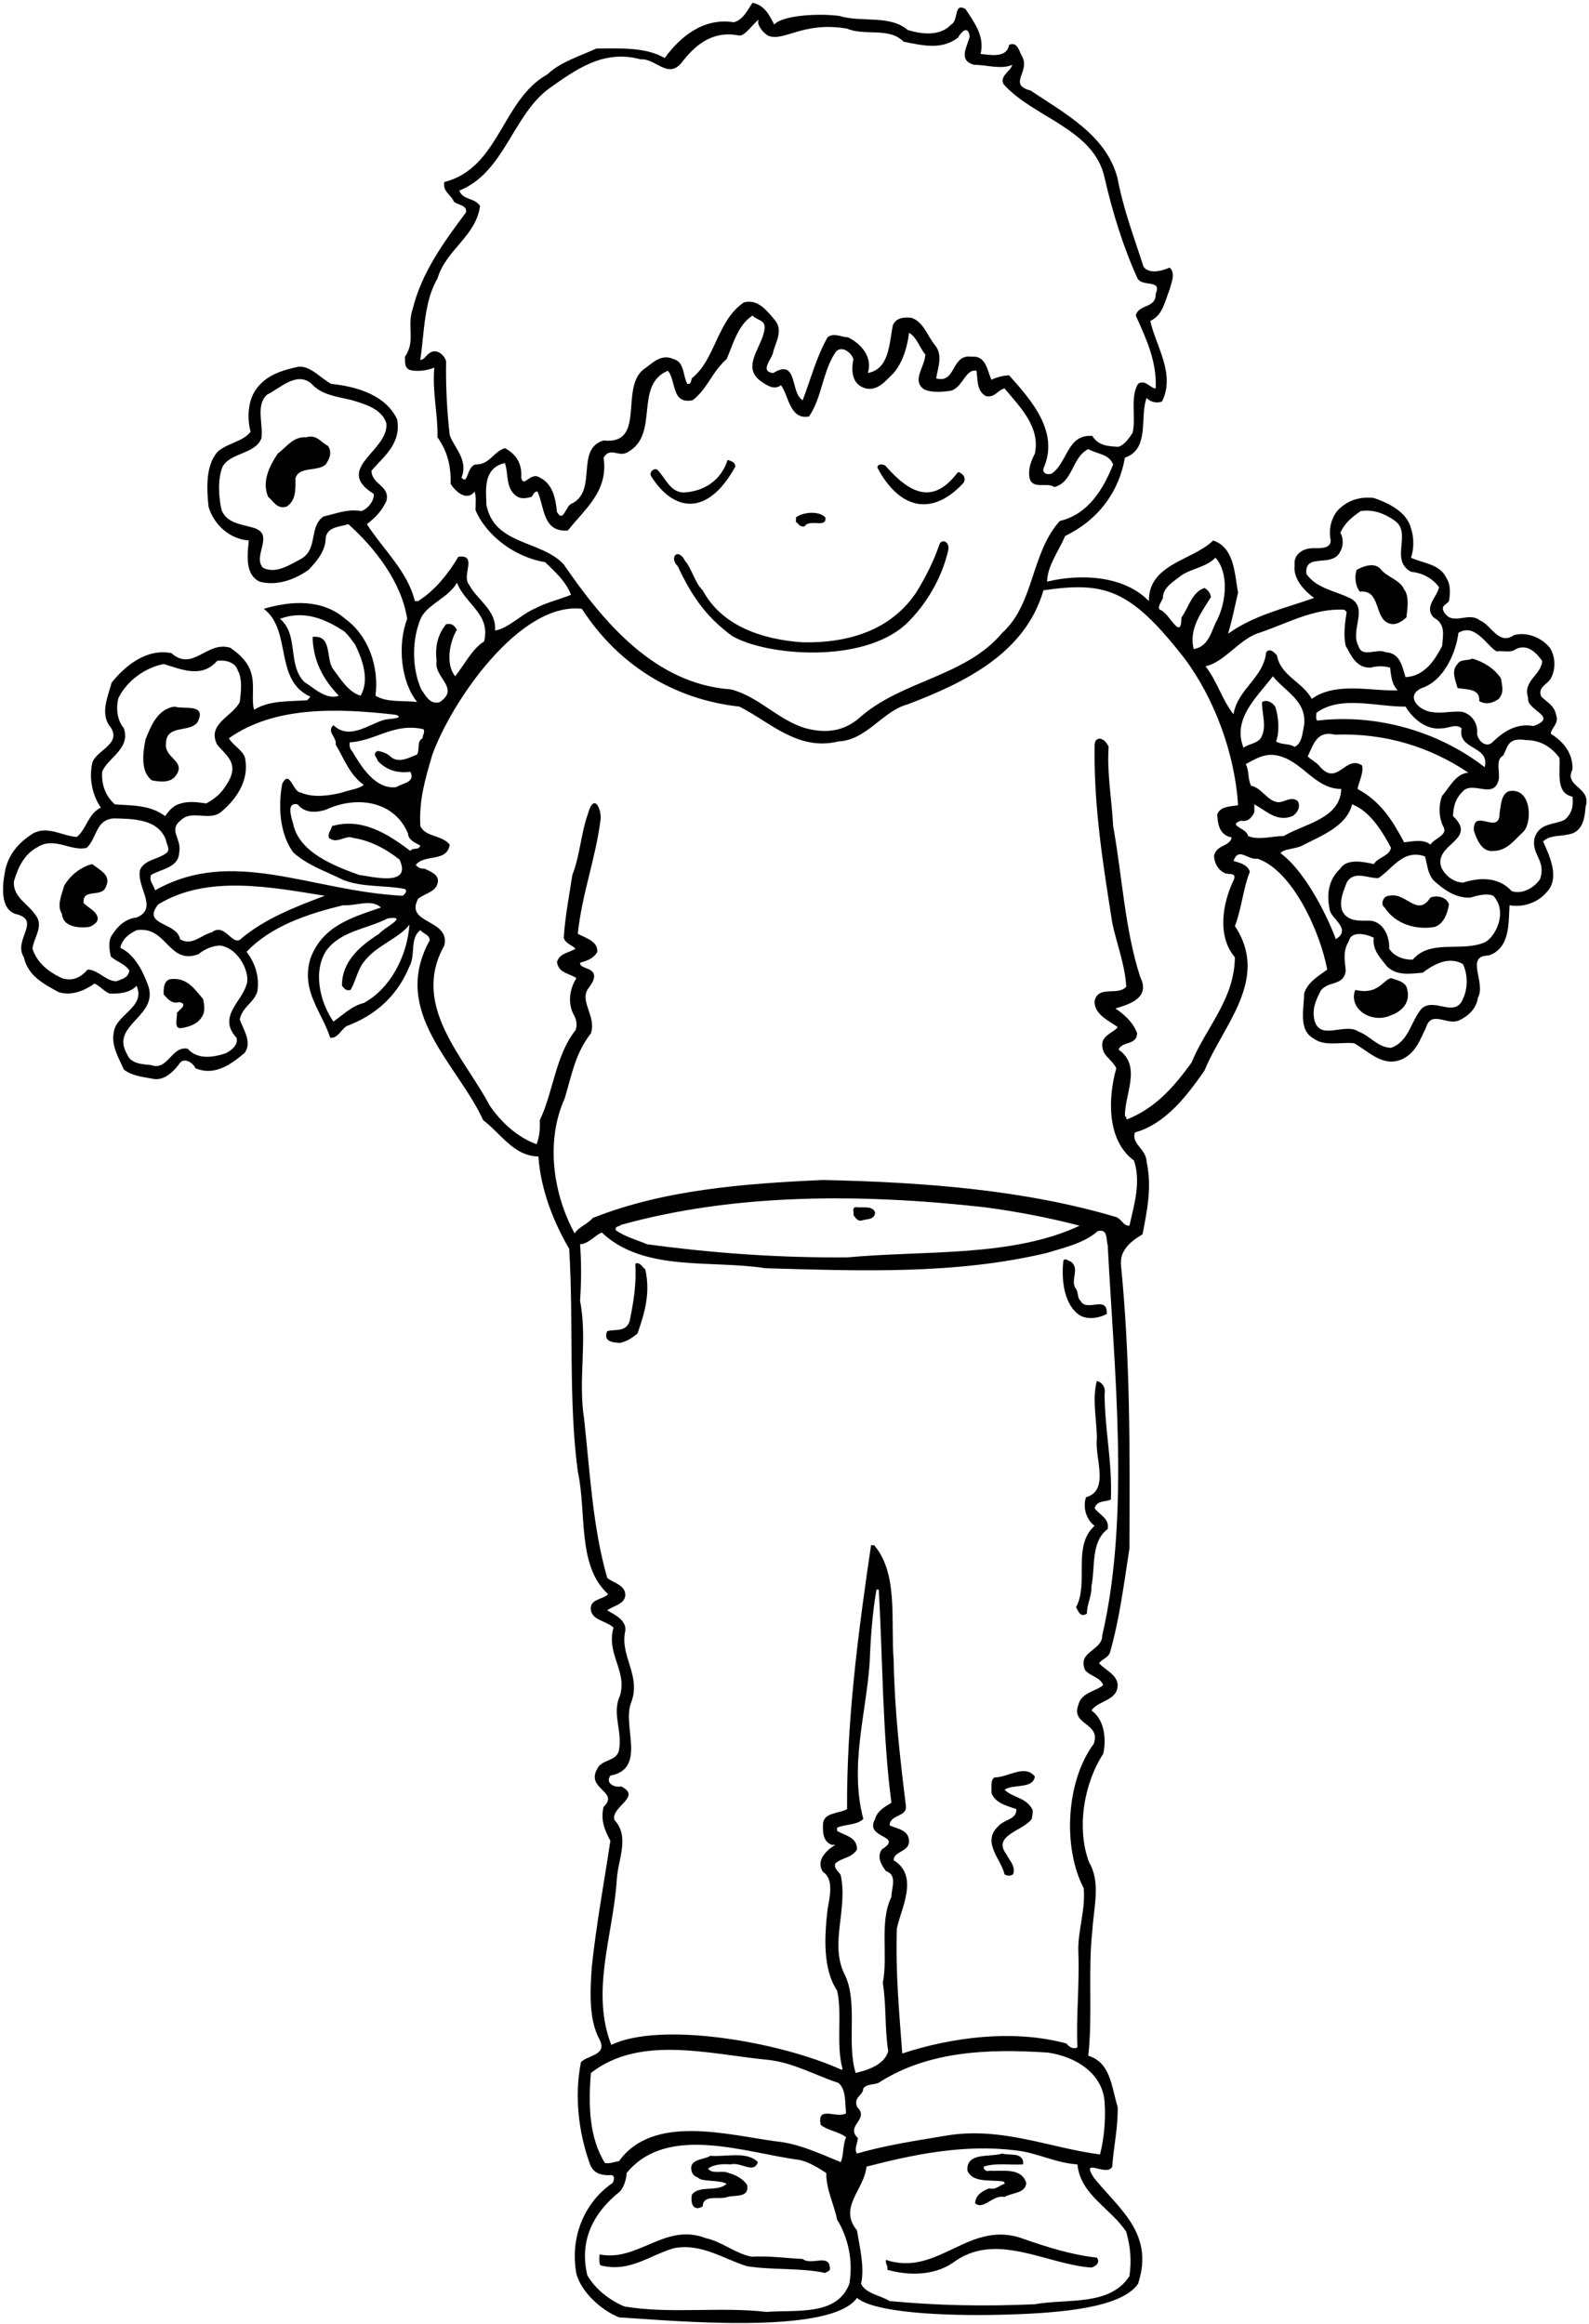 <?xml version="1.0" encoding="UTF-8"?>
<svg xmlns="http://www.w3.org/2000/svg" xmlns:xlink="http://www.w3.org/1999/xlink" width="467pt" height="683pt" viewBox="0 0 467 683" version="1.1">
<g id="surface1">
<path style=" stroke:none;fill-rule:nonzero;fill:rgb(0%,0%,0%);fill-opacity:1;" d="M 462.145 226.129 C 462.277 221.473 459.754 218.148 455.762 215.621 C 455.895 213.891 458.289 212.562 457.359 210.168 C 456.824 207.375 454.965 206.574 452.969 204.715 C 451.773 201.922 454.832 201.121 455.762 199.395 C 457.359 196.469 457.094 192.879 455.496 190.352 C 453.234 187.559 448.98 185.562 444.988 186.625 C 440.469 189.816 438.207 183.566 435.016 182.371 C 431.422 179.445 426.77 184.363 424.242 179.578 C 423.441 177.848 425.305 177.582 425.836 176.652 C 426.234 174.523 426.367 171.863 425.172 170 C 423.176 165.613 418.258 165.613 414.664 163.883 C 415.598 161.488 415.598 157.766 414.664 155.238 C 413.469 150.449 408.281 147.922 403.758 146.328 C 399.902 145.93 396.578 146.859 393.918 149.254 C 391.523 151.246 390.461 154.973 390.992 158.164 C 391.656 161.355 388.066 161.09 385.938 161.09 C 383.012 161.09 380.086 162.82 380.484 166.145 C 379.953 170.266 383.676 173.859 386.203 175.719 C 377.559 178.777 368.516 180.773 360.934 186.227 C 361.996 182.637 362.93 178.246 363.859 174.125 C 362.797 168.406 362.797 160.957 356.543 158.828 C 350.691 164.68 337.523 165.613 337.656 176.652 C 330.344 169.07 317.441 168.539 307.73 170.934 C 307.867 166.145 311.059 162.152 313.051 157.5 C 322.895 152.711 328.879 144.465 330.609 134.488 C 338.059 131.965 334.863 122.387 336.992 116.934 C 338.188 118.266 340.051 118.531 341.516 117.996 C 345.504 109.887 339.785 101.906 338.059 94.324 C 341.781 92.594 342.312 88.605 343.777 85.016 C 344.176 83.152 345.637 80.492 343.777 78.629 C 342.578 79.16 338 81 336.062 78.363 C 333.27 69.586 330.211 61.738 328.48 52.562 C 325.289 39.66 312.52 33.145 302.945 26.629 C 295.895 24.766 303.078 21.039 300.285 16.387 C 299.488 14.922 298.953 12.129 296.562 13.195 C 295.895 17.184 290.977 16.121 288.184 15.855 C 289.512 10.668 286.188 6.41 283.793 2.688 C 280.203 0.559 281.797 6.145 279.535 7.211 C 276.344 10.668 271.023 10.137 266.77 8.805 C 261.449 4.281 253.203 6.676 246.688 4.684 C 240.836 3.883 230.062 4.414 227.531 7.211 C 226.07 4.281 224.605 1.488 221.148 0.824 C 219.688 2.953 218.488 5.746 215.695 6.543 C 206.52 5.082 199.734 11.066 195.348 17.051 C 189.629 13.727 181.914 14.258 175.266 14.258 C 170.344 16.52 164.625 18.246 160.898 21.84 C 147.469 29.285 146.801 49.371 130.578 53.492 C 130.047 56.285 132.438 57.086 133.367 59.211 C 134.301 60.277 137.359 60.145 136.961 62.402 C 130.312 71.316 123.926 80.094 121.266 90.867 C 119.535 95.922 122.195 100.441 119.004 104.832 C 119.137 106.293 118.738 107.891 120.336 108.688 C 122.73 109.352 125.789 108.82 127.648 108.023 C 126.984 115.203 128.715 121.457 128.582 128.504 C 131.375 132.496 132.57 136.617 132.438 142.203 C 133.504 143.934 136.961 147.656 139.488 144.465 C 140.02 146.062 139.754 148.055 139.754 149.918 C 143.078 157.633 151.457 163.75 160.234 165.215 C 163.027 168.008 166.219 170.664 167.816 174.789 C 164.227 176.254 160.504 177.051 157.043 178.91 C 153.055 180.641 149.461 184.633 145.473 185.297 C 146.004 179.312 140.152 176.254 137.891 171.863 C 135.496 169.203 140.551 162.82 134.699 163.617 C 131.906 168.406 127.781 173.594 122.863 176.652 C 122.598 176.652 122.195 176.652 121.93 176.652 C 119.805 167.871 112.621 161.488 107.832 154.039 C 110.359 152.047 112.09 150.316 113.551 147.258 C 114.75 142.734 109.297 142.469 109.164 138.348 C 112.754 134.09 117.941 130.5 116.742 123.316 C 113.551 116.27 105.172 113.609 97.328 112.812 C 94 110.949 91.25 107.5 87.75 107.758 C 82.961 108.82 78.043 110.152 74.98 114.805 C 72.855 118.133 72.59 122.918 73.652 126.91 C 71.258 129.836 67.137 130.102 64.078 132.629 C 60.352 136.617 60.75 143.668 61.281 148.855 C 62.746 154.039 67.402 158.43 73.121 158.828 C 72.723 163.086 71.922 168.805 76.312 170.934 C 81.234 172.262 86.555 170.398 90.676 167.473 C 93.336 164.68 95.73 161.754 95.73 157.898 C 96.395 154.707 99.984 154.84 102.379 154.039 C 109.961 160.824 117.941 170.801 119.672 181.84 C 116.742 189.551 117.809 200.324 122.598 206.309 C 118.871 205.777 113.816 206.574 110.359 204.449 C 111.426 195.938 108.363 186.891 101.449 181.84 C 94.668 175.984 85.621 176.52 77.508 178.91 C 85.887 185.164 80.434 199.926 91.207 204.715 C 90.941 205.113 90.676 205.379 90.277 205.777 C 84.824 206.176 79.105 205.777 74.715 208.57 C 74.051 206.977 74.449 203.516 74.316 200.988 C 74.184 195.938 71.523 193.012 67.668 190.352 C 60.75 188.223 56.762 197.531 50.379 191.945 C 43.328 190.484 36.945 195.402 32.82 200.59 C 31.758 204.582 29.23 209.902 32.555 213.758 C 35.746 218.812 28.168 220.406 27.102 224.266 C 26.039 229.055 27.367 234.105 29.629 237.301 C 25.773 239.297 25.508 243.551 22.582 245.945 C 18.191 245.68 13.934 242.484 9.547 245.012 C 5.422 247.672 2.629 250.996 1.566 255.52 C 0.637 260.309 0 267 4.492 268.555 C 12.473 270.414 3.695 276.137 7.02 281.32 C 8.215 286.773 12.871 289.172 17.262 291.562 C 21.117 292.762 24.973 291.031 27.766 289.035 C 29.363 289.703 30.559 291.297 32.156 291.961 C 34.816 292.094 38.141 291.828 40.137 289.703 C 42.93 295.82 34.152 298.215 33.484 303.133 C 32.555 307.258 34.949 310.98 36.41 314.305 C 38.941 316.301 42.133 316.434 45.324 317.102 C 48.648 317.496 51.441 314.438 52.906 312.312 C 54.25 310.75 56.762 312.312 57.426 313.906 C 63.012 316.301 67.801 312.844 71.789 309.52 C 74.316 306.461 71.391 302.336 70.461 299.543 C 71.258 295.82 74.715 294.621 75.648 291.297 C 76.312 286.773 74.848 282.785 72.457 279.727 C 79.77 272.012 90.543 268.555 100.785 266.027 C 104.641 266.293 109.164 264.031 111.957 266.691 C 103.445 269.617 94.801 272.012 91.207 281.723 C 88.414 291.297 94.531 297.148 97.059 304.996 C 99.453 304.996 99.984 302.867 101.848 301.539 C 110.758 298.215 116.879 292.359 120.336 283.98 C 122.195 280.789 120.336 275.734 123.527 273.344 C 124.59 274.539 126.055 274.539 126.32 276.27 C 114.617 297.414 134.434 312.578 142.016 329.203 C 147.336 333.191 150.926 339.711 158.238 339.844 C 158.906 349.816 162.895 359.527 167.285 366.977 C 168.613 388.922 167.02 411.395 169.812 432.41 C 172.473 444.516 169.547 460.207 178.723 468.453 C 177.129 470.184 173.137 469.785 173.668 473.242 C 174.199 476.168 178.191 476.301 180.316 478.297 C 178.059 486.012 184.441 491.062 182.18 498.379 C 179.785 503.566 182.98 508.621 181.914 514.34 C 181.25 517.664 176.727 517 175.531 519.793 C 172.07 525.777 182.18 526.441 177.391 530.965 C 176.461 534.82 177.656 537.746 179.387 540.938 C 177.523 553.309 175.266 565.41 173.934 577.914 C 173.402 585.227 173.004 593.473 176.195 599.324 C 178.59 603.98 172.871 603.848 170.742 605.977 C 168.746 615.949 170.078 626.723 173.27 635.637 C 174.199 638.426 176.195 639.227 178.988 639.227 C 180.852 638.828 180.586 640.555 180.051 641.488 C 171.672 647.207 167.418 657.582 169.41 668.219 C 170.875 673.539 176.461 678.727 181.914 680.988 C 196.609 681.852 244.027 686.441 251.871 675.27 C 256.773 679.469 276.227 680.719 295.363 680.191 C 312.586 679.715 329.613 678.074 334.465 671.145 C 339.387 656.25 328.746 649.066 321.434 639.891 C 317.441 633.641 325.289 639.891 326.887 636.699 C 327.285 630.715 328.613 625.262 328.48 619.145 C 326.617 613.289 326.484 606.109 319.836 604.113 C 321.164 592.676 319.703 579.242 321.031 567.406 C 321.434 560.488 323.559 553.176 320.102 547.324 C 316.246 537.215 318.641 523.914 324.227 515.402 C 325.156 511.414 324.758 505.43 320.766 502.637 C 322.895 499.574 328.613 499.844 328.48 494.922 C 328.082 491.996 324.891 490.797 323.027 488.805 C 323.691 487.605 325.688 487.207 326.219 485.609 C 329.012 475.902 330.344 465.262 331.938 455.02 C 332.07 426.426 332.203 399.293 329.41 371.363 C 329.676 371.098 328.25 367 335.797 362.719 C 337.125 355.672 338.59 348.887 336.992 341.438 C 336.859 337.582 332.473 336.254 333.535 332.793 C 342.711 330.266 349.098 321.621 354.016 314.57 C 359.336 301.406 373.301 287.707 362.93 272.145 C 364.922 266.961 365.32 261.238 367.316 256.188 C 366.785 254.191 364.391 253.523 362.527 252.992 C 363.992 248.738 366.785 252.859 369.578 252.328 C 379.941 255.855 388.051 274.047 390.059 284.914 C 387.664 286.773 384.34 288.504 383.277 291.961 C 383.277 296.352 381.414 302.734 386.203 305.262 C 389.395 307.656 394.848 306.062 398.039 306.594 C 402.43 309.121 406.684 313.906 412.402 311.113 C 416.262 309.121 417.457 305.262 419.055 302.07 C 420.648 296.75 425.039 301.273 428.629 299.941 C 431.555 298.613 433.949 296.352 434.348 293.16 C 436.875 288.902 430.359 280.789 437.539 280.789 C 444.059 278.527 443.262 270.816 443.66 266.027 C 447.25 266.691 451.773 265.496 454.566 262.172 C 458.555 258.047 455.363 251.398 453.5 247.273 C 455.496 245.41 458.156 245.812 460.551 245.277 C 465.25 244.75 465.738 240.359 466.004 237.031 C 467.863 231.312 459.484 231.18 462.145 226.129 Z M 95.066 151.781 C 90.676 154.84 93.602 161.355 88.414 164.281 C 85.09 166.012 80.969 168.805 77.242 166.809 C 74.051 163.219 81.234 156.699 74.051 154.973 C 70.727 154.039 66.602 153.641 65.141 149.918 C 64.211 146.062 63.945 140.742 65.406 137.148 C 67.801 132.895 74.98 133.559 76.844 128.77 C 77.375 124.383 75.113 119.195 78.441 116.004 C 82.297 114.141 87.219 108.953 91.605 112.812 C 94.531 116.137 99.188 116.535 103.445 117.598 C 107.301 118.797 112.223 120.125 113.551 124.383 C 114.352 132.496 97.859 137.684 109.828 145.129 C 110.094 146.859 108.363 149.387 106.238 150.184 C 101.98 149.52 99.188 150.848 95.066 151.781 Z M 428.629 185.961 C 433.551 183.035 436.742 189.551 439.801 191.414 C 441.797 191.148 444.059 191.945 445.52 190.75 C 449.113 189.02 451.641 192.078 453.234 194.207 C 453.102 198.328 447.383 200.059 449.113 205.113 C 448.578 208.836 458.289 210.566 450.707 213.359 C 445.785 212.43 441.93 214.953 438.871 217.883 C 437 220 434.5 218 434.082 215.621 C 434.48 212.695 432.621 210.035 429.961 209.234 C 427.633 208.789 423.863 209.727 421.199 209.297 C 417 209 412.75 204.5 417.855 202.188 C 424.109 200.191 427.832 192.211 428.629 185.961 Z M 424.242 243.02 C 425.57 245.41 421.582 246.344 420.383 248.203 C 418.391 246.477 415.062 247.273 412.672 247.539 C 409.344 241.289 405.887 235.57 398.973 231.848 C 399.371 229.586 400.832 227.191 400.301 224.93 C 395.512 221.738 393.117 231.047 388.066 225.461 C 387 224 385.273 223.336 384.34 222.27 C 385.938 219.078 386.867 214.555 392.32 215.887 C 407.086 215.355 420.25 219.477 431.555 227.059 C 427.832 227.324 425.969 231.445 423.844 233.84 C 422.777 236.5 422.777 240.227 424.242 243.02 Z M 387.133 211.762 C 386.602 211.23 386.867 210.301 386.867 209.504 C 393.918 204.184 404.824 207.773 413.07 207.641 C 415.062 210.965 419.055 214.688 423.844 214.023 C 425.836 214.023 427.832 212.562 429.562 214.023 C 428.23 220.539 437.941 218.945 436.344 225.461 C 423.176 215.223 405.09 209.637 387.133 211.762 Z M 383.941 168.672 C 383.277 162.152 391.656 167.074 393.918 162.02 C 394.848 160.559 394.848 158.031 393.918 156.566 C 395.246 153.641 397.242 152.047 399.902 150.184 C 403.625 149.652 406.684 150.848 409.477 152.711 C 415.465 156.301 408.148 164.414 414.664 168.008 C 418.121 168.406 420.914 169.867 422.91 172.527 C 422.512 175.32 418.391 178.246 421.316 181.438 C 424.906 183.434 424.109 186.359 423.844 189.816 C 421.715 193.941 418.656 198.73 413.07 198.996 C 412.137 195.938 411.473 191.812 407.219 191.68 C 404.691 190.352 400.301 193.543 399.238 189.816 C 396.578 185.031 402.828 178.113 396.047 175.453 C 392.055 173.594 386.867 172.793 383.941 168.672 Z M 369.312 186.227 C 377.957 183.434 385.938 178.645 395.113 179.18 C 395.379 179.445 395.512 179.578 395.777 179.844 C 395.379 182.371 394.715 186.492 395.512 189.816 C 397.109 192.609 398.57 196.336 402.828 196.203 C 404.559 195.672 406.816 195.672 408.547 196.203 C 408.812 198.598 409.078 201.258 410.809 202.852 C 403.492 203.25 392.586 200.191 385.539 205.379 C 382.746 200.324 376.359 198.598 375.297 192.609 C 374.5 191.68 373.168 190.352 372.105 191.68 C 371.438 199.129 363.727 202.453 362.527 209.902 C 359.203 205.777 357.609 199.926 354.281 195.805 C 359.734 194.605 363.859 188.355 369.312 186.227 Z M 374.766 207.641 C 373.836 206.309 372.238 205.512 370.906 206.309 C 370.773 209.504 372.504 213.758 370.508 216.949 C 369.312 218.547 367.051 218.547 365.453 219.742 C 362.129 211.23 369.312 204.98 374.102 198.73 C 377.691 203.25 384.074 205.91 383.277 213.094 C 382.746 215.355 382.746 218.414 380.484 219.477 C 378.887 218.414 376.629 218.945 375.031 217.883 C 376.094 215.09 375.828 210.566 374.766 207.641 Z M 341.781 175.719 C 341.648 172.66 345.238 170.664 347.234 169.07 C 350.16 167.074 354.547 166.676 357.211 163.883 C 361.199 168.273 360.402 176.785 357.742 182.105 C 356.012 185.164 355.48 189.949 350.824 190.75 C 349.363 184.766 352.953 180.242 355.879 175.453 C 355.746 174.258 354.949 173.324 354.016 172.793 C 350.293 173.992 349.496 178.246 347.234 181.438 C 347.102 188.887 343.645 179.844 340.852 179.18 C 340.051 178.379 341.383 176.785 341.781 175.719 Z M 139.754 136.484 C 137.094 137.148 137.625 142.734 135.629 140.344 C 137.758 135.156 133.367 131.43 132.172 127.84 C 131.375 121.191 130.977 113.211 131.109 106.16 C 130.578 104.164 128.051 102.172 126.055 103.898 C 125.121 104.566 124.59 105.762 123.527 105.762 C 124.723 97.648 124.59 88.605 128.582 81.82 C 131.109 73.309 139.887 69.453 141.082 60.543 C 139.488 58.016 136.16 58.945 134.965 56.02 C 148.266 50.699 150.66 33.809 161.434 25.961 C 169.012 20.641 177.258 14.391 188.297 17.449 C 192.555 17.051 196.145 23.168 200.137 18.648 C 204.125 13.461 209.047 8.938 217.027 10.402 C 218.75 11 221.402 6.812 223 5.75 C 222.203 7.078 224.152 9.57 225.75 10.5 C 230.539 12.363 235.848 6.211 248.945 8.406 C 254.133 10.668 261.316 7.875 265.57 12.262 C 271.023 13.328 276.742 14.789 281.531 11.066 C 282.465 9.469 284.457 7.211 284.988 10.668 C 284.324 13.727 281.398 17.715 286.32 19.047 C 290.043 19.047 294.301 20.508 297.492 19.047 C 297.094 20.906 293.633 22.371 294.965 24.766 C 303.742 34.605 321.434 37.801 324.625 52.164 C 326.887 62.137 330.078 72.512 334.199 81.555 C 335.398 84.613 341.648 81.82 339.652 86.344 C 339.785 90.734 334.598 89.27 333.801 92.727 C 336.727 99.246 340.051 106.16 339.652 114.141 C 338.059 114.141 336.594 111.348 334.465 112.812 C 332.07 116.801 333.934 122.52 332.871 127.176 C 331.805 128.77 330.609 130.633 328.746 131.297 C 325.422 131.164 322.762 130.898 321.031 128.105 C 313.719 127.574 313.852 135.555 309.328 139.012 C 308.398 139.676 306.27 139.41 306.668 137.684 C 311.457 126.91 303.078 117.598 296.562 110.285 C 294.699 110.418 292.969 110.816 291.371 111.613 C 290.176 108.953 289.777 104.434 285.656 104.832 C 279.402 103.898 281.133 112.812 275.148 111.215 C 275.547 108.156 277.277 104.434 274.746 101.371 C 272.754 99.113 271.422 94.457 267.832 93.395 C 265.57 93.129 263.312 93.395 262.379 95.652 C 261.316 101.238 261.316 108.422 255.062 109.617 C 256.527 104.699 252.938 100.973 249.215 99.113 C 247.219 99.113 245.09 97.648 243.227 99.113 C 239.902 104.965 238.309 111.348 235.914 117.598 C 232.188 115.605 234.582 105.098 227.27 109.617 C 222.879 109.219 227.27 105.098 227.27 103.234 C 228.066 100.574 230.062 97.117 227.934 94.324 C 225.672 91.664 222.879 87.676 218.621 88.871 C 210.773 94.191 210.379 105.23 203.594 110.949 C 202.93 111.215 203.461 113.078 201.996 112.812 C 200.668 110.418 201.199 106.293 197.875 105.496 C 194.148 103.766 191.355 107.094 188.965 108.688 C 182.18 114.406 189.895 130.766 177.391 129.438 C 169.012 131.965 175.664 143.934 168.215 147.922 C 166.219 148.32 165.688 153.906 163.691 150.449 C 163.297 146.594 162.496 142.203 158.641 140.344 C 155.848 138.48 153.852 143.668 153.188 140.344 C 153.453 136.352 151.855 133.559 148.398 131.695 C 144.941 132.762 143.875 136.617 139.754 136.484 Z M 165.688 165.879 C 159.172 158.695 145.207 160.293 142.945 148.32 C 143 145.25 141.5 137.5 148.398 136.086 C 149.461 139.012 148.531 143.27 151.59 145.66 C 153.055 146.727 154.383 146.461 156.113 146.062 C 156.777 145.66 156.777 144.332 157.973 144.465 C 160.102 149.121 159.438 156.434 166.887 155.902 C 171.938 149.52 178.855 144.332 177.391 134.488 C 179.387 131.164 181.781 134.488 184.441 132.895 C 194.02 127.707 186.172 113.211 196.277 108.953 C 198.805 111.879 197.211 118.93 203.594 117.598 C 208.113 114.008 208.914 109.754 213.566 105.496 C 215.562 100.973 216.762 95.652 221.148 92.727 C 222.348 94.059 224.473 93.926 224.738 95.922 C 224.738 101.371 217.559 107.359 223.41 111.879 C 225.141 113.078 227.398 114.805 229.527 113.211 C 231.789 116.137 232.055 123.449 237.773 122.387 C 241.633 116.801 241.766 108.82 245.754 103.234 C 247.484 101.641 250.012 103.367 250.809 105.496 C 250.145 108.953 250.277 112.945 254.398 114.141 C 258.121 114.938 260.383 111.746 262.645 109.617 C 265.305 106.426 266.637 102.172 267.168 97.781 C 269.562 99.246 270.227 102.172 271.953 104.164 C 271.824 107.891 267.832 111.746 271.559 114.406 C 273.816 115.473 277.145 115.203 279.535 114.805 C 282.996 113.742 283.793 108.289 286.984 108.953 C 287.383 111.613 286.984 114.938 289.777 116.402 C 292.438 116.934 293.102 114.672 295.23 114.141 C 299.355 119.195 305.871 125.312 304.141 133.293 C 303.078 135.422 302.148 137.551 302.547 140.344 C 303.344 144.066 307.73 141.539 309.859 143.137 C 315.445 141.672 314.914 134.488 319.836 131.965 C 322.629 133.559 325.82 133.293 327.152 136.484 C 324.227 143.801 319.836 151.113 311.457 153.109 C 302.945 162.555 304.008 177.449 294.566 185.961 C 283.66 198.996 264.773 199.926 252.406 211.098 C 248.148 214.688 243.16 215.688 236.844 214.023 C 228.863 211.762 222.879 204.582 214.766 202.586 C 192.289 200.988 177.129 182.504 165.688 165.879 Z M 123.793 181.438 C 125.922 177.449 132.039 175.453 134.301 171.199 C 136.695 177.582 144.273 180.375 142.281 188.488 C 138.688 190.75 136.562 195.27 133.77 198.73 C 130.844 195.137 132.172 188.488 134.301 185.031 C 133.504 183.965 132.969 183.035 131.109 183.434 C 128.715 186.359 127.781 189.949 128.316 194.207 C 127.383 199.129 135.363 202.188 129.246 206.309 C 126.32 207.242 124.988 204.184 123.793 202.586 C 121 196.336 121 187.691 123.793 181.438 Z M 124.457 214.289 C 124.988 215.09 124.191 216.02 124.191 216.949 C 122.465 217.746 123.395 220.273 122.598 221.738 C 120.336 222.535 117.676 224.266 115.148 222.668 C 113.953 221.473 112.621 220.941 111.023 220.676 C 109.164 221.473 110.891 222.668 111.023 223.602 C 113.551 226.262 116.742 227.324 120.602 226.793 C 122.195 229.984 118.207 230.117 116.477 231.312 C 110.227 232.113 105.973 224.93 103.445 220.676 C 102.777 220.008 102.645 219.078 102.777 218.148 C 110.359 217.746 115.812 212.297 124.457 214.289 Z M 89.348 200.324 C 84.426 195.137 87.883 186.625 82.297 181.84 C 89.48 179.18 95.73 181.973 101.184 185.562 C 102.512 186.758 103.445 188.223 104.375 189.418 C 106.371 193.543 108.766 199.66 105.973 204.449 C 102.379 203.383 99.984 199.395 97.992 196.734 C 95.598 193.809 97.859 186.492 91.871 187.156 C 92.008 193.809 94.668 199.395 99.586 204.449 C 95.996 205.777 92.406 202.32 89.348 200.324 Z M 30.027 226.793 C 31.625 222.668 38.406 220.141 36.41 214.023 C 34.418 211.629 34.02 208.172 34.816 205.113 C 37.211 200.191 42.531 196.203 48.117 195.137 C 53.438 196.734 59.289 199.395 63.809 194.207 C 66.469 193.809 69.262 194.738 69.93 197.133 C 71.258 199.395 70.859 203.383 70.461 206.309 C 68.332 210.566 60.75 212.695 63.809 218.812 C 66.469 222.004 69.66 223.867 67.668 228.652 C 65.938 232.113 64.078 234.238 60.617 236.102 C 57.691 235.703 55.164 235.305 52.371 236.367 C 50.512 237.031 49.445 238.629 48.516 239.824 C 44.125 236.5 38.941 236.766 33.754 236.367 C 31.227 234.105 29.762 230.914 30.027 226.793 Z M 34.152 288.371 C 30.961 288.238 28.965 285.047 25.773 284.914 C 23.777 287.176 21.383 288.504 18.191 287.441 C 14.203 285.578 10.875 282.918 9.547 278.797 C 9.812 275.734 13.004 272.145 10.477 268.953 C 8.348 265.629 3.695 263.633 4.094 258.98 C 5.422 254.59 7.152 250.996 11.141 248.871 C 16.062 245.812 20.984 250.336 25.508 249.137 C 28.566 246.211 28.031 240.891 33.484 240.492 C 39.074 240.625 46.52 240.625 48.781 246.875 C 48.914 248.07 49.977 249.27 49.18 250.465 C 46.652 252.594 42.664 252.461 41.199 255.52 C 39.871 260.574 46.785 266.961 40.137 269.617 C 36.812 270.02 34.551 272.145 32.82 274.938 C 31.758 276.535 32.156 279.195 32.555 281.055 C 34.02 282.52 36.68 283.184 38.008 285.18 C 37.742 287.441 35.746 287.707 34.152 288.371 Z M 72.391 289.473 C 71.027 294.422 63.844 298.812 69.531 304.996 C 70.062 307.125 67.934 308.719 66.336 309.52 C 62.746 310.715 58.09 311.512 55.164 308.188 C 50.379 307.258 49.312 314.84 44.391 312.977 C 41.598 312.711 38.406 312.578 37.344 309.785 C 32.156 300.871 47.32 298.746 43.328 289.035 C 41.73 284.781 39.207 280.258 35.348 278.527 C 36.012 275.871 37.742 274.539 40.137 273.344 C 49.18 272.012 49.445 283.715 58.355 280.391 C 60.219 278.797 62.746 277.863 64.742 277.863 C 70.5 278.75 73.75 286.5 72.391 289.473 Z M 71.125 275.605 C 68.465 278.797 66.203 270.816 62.215 274.008 C 59.156 274.672 56.496 278.129 52.906 276.004 C 52.105 270.949 41.465 272.012 46.52 265.762 C 60.883 256.984 79.637 260.707 95.465 263.234 C 86.953 266.426 78.309 269.754 71.125 275.605 Z M 45.59 261.637 C 45.191 260.043 43.727 258.98 44.391 257.117 C 47.32 255.387 52.371 254.988 52.637 250.73 C 53.57 246.211 49.18 244.082 53.305 240.891 C 56.629 237.832 61.949 241.688 65.406 238.23 C 69.395 234.773 73.254 229.453 72.055 222.938 C 71.656 220.676 68.332 218.945 67.27 216.949 C 80.625 207.48 99.082 208.098 115.855 209.996 C 117.453 210.176 117.785 210.926 115.789 211.145 C 114.816 211.25 113.848 211.367 113.02 211.496 C 108.363 212.828 102.645 217.613 97.992 213.094 C 95.863 215.09 99.055 216.551 98.656 218.812 C 101.184 223.066 102.777 227.723 106.902 230.648 C 105.57 231.848 102.645 232.113 100.52 232.91 C 96.793 233.84 92.008 234.508 88.414 232.91 C 86.023 232.777 85.223 225.996 82.961 230.25 C 81.633 237.164 82.297 245.145 86.156 250.465 C 90.41 254.324 95.531 255.922 100.852 258.578 C 106.703 260.84 112.754 260.043 119.004 261.238 C 119.805 261.902 119.004 262.703 118.34 263.234 C 91.539 261.902 68.332 248.738 45.59 261.637 Z M 106.902 294.754 C 103.445 295.555 100.652 298.348 97.992 300.211 C 94 294.488 91.871 285.312 95.996 279.195 C 100.387 273.477 107.699 273.078 113.953 269.883 C 120.602 268.953 112.355 272.941 111.426 274.406 C 105.973 277.863 100.387 282.52 100.52 289.703 C 101.184 290.367 101.582 291.297 103.047 290.898 C 104.641 288.105 105.172 284.648 107.168 282.387 C 110.625 277.863 117.277 275.734 120.336 271.746 C 119.672 280.922 114.75 290.5 106.902 294.754 Z M 120.602 250.066 C 113.953 245.012 106.371 240.227 97.594 242.754 C 97.328 243.949 96.262 244.879 96.66 246.211 C 99.055 248.203 101.449 245.277 103.711 246.211 C 108.898 247.008 113.551 249.535 117.41 252.594 C 121.266 260.84 109 257.5 105.57 257.117 C 98.125 254.457 87.883 250.465 86.156 242.086 C 85.5 239.75 84.16 235.703 87.484 236.367 C 89.613 239.16 93.25 238.75 95.73 237.965 C 104.773 233.707 115.945 235.305 119.938 245.012 C 119.938 246.875 122.328 247.805 123.527 248.473 C 122.996 250.066 121.266 248.871 120.602 250.066 Z M 177.789 635.637 C 173.137 628.188 172.871 618.477 173.668 609.168 C 188.164 597.863 208.781 603.715 225.672 605.312 C 233.121 606.109 239.504 609.832 246.422 612.094 C 248.812 614.09 248.281 618.344 248.68 621.004 C 246.02 622.734 239.902 618.477 241.23 624.465 C 243.492 626.191 246.422 626.324 248.68 628.055 C 247.617 630.316 248.016 633.375 247.086 635.367 C 240.836 632.844 234.848 629.914 227.934 629.25 C 213.969 627.391 191.891 621.137 181.914 635.102 C 180.586 635.234 179.387 635.902 177.789 635.637 Z M 247.086 551.047 C 246.688 550.117 244.957 549.184 245.488 547.59 C 247.484 545.859 250.41 545.992 251.871 543.465 C 251.871 539.742 248.281 539.477 246.02 538.012 C 246.02 537.746 246.02 537.348 246.02 537.082 C 248.547 536.02 251.605 536.418 253.734 534.555 C 249.613 519.129 254.531 503.699 255.598 488.535 C 255.863 481.223 256.395 474.039 257.59 467.125 C 257.855 467.125 257.992 467.125 258.258 467.125 C 259.453 487.605 259.32 509.418 261.98 529.766 C 259.984 530.965 257.727 532.293 257.191 534.555 C 253.867 540.406 265.84 539.211 259.188 543.465 C 257.59 545.594 259.055 548.121 260.383 549.852 C 263.844 551.047 261.98 554.77 261.98 557.43 C 258.391 564.746 261.051 574.59 259.453 582.699 C 260.52 589.219 259.984 596.266 261.051 602.785 C 259.852 606.906 254.797 608.371 251.473 609.168 C 248.68 600.125 252.406 588.02 248.016 579.773 C 243.895 570.863 249.215 561.023 247.086 551.047 Z M 249.613 671.145 C 246.02 680.59 234.316 678.727 225.273 679.391 C 211.441 677.797 197.211 680.059 183.512 677.797 C 179.121 675.934 174.996 672.742 172.605 668.617 C 170.078 657.848 174.863 649.867 182.18 644.016 C 183.379 642.684 184.043 640.555 184.176 638.562 C 196.145 623.93 219.289 632.711 234.848 634.703 C 237.906 635.367 240.301 636.965 242.828 638.562 C 242.828 643.613 245.09 647.605 246.02 652.262 C 249.215 657.445 250.809 664.23 249.613 671.145 Z M 331.008 655.852 C 332.203 660.238 332.605 664.098 331.938 668.887 C 326.086 677.797 313.852 675.402 304.141 677.133 C 289.113 677.797 275.68 677.531 261.449 676.199 C 258.656 674.473 254.531 674.07 253.07 671.145 C 254.133 666.094 252.672 660.508 251.871 655.453 C 246.285 648.668 254 643.48 254.664 636.699 C 268.496 633.109 283.262 630.047 298.422 631.91 C 304.809 632.574 310.129 635.637 316.645 636.035 C 317.574 645.078 326.352 648.801 331.008 655.852 Z M 324.625 617.547 C 325.023 622.734 324.492 628.453 323.293 633.109 C 308.531 631.246 294.164 624.73 277.676 627.656 C 268.895 629.117 260.117 630.449 251.871 632.844 C 250.941 631.645 252.004 629.914 252.137 628.32 C 248.281 624.598 255.73 622.867 251.871 619.145 C 250.809 616.086 253.602 615.949 253.734 613.691 C 255.062 612.094 257.324 612.891 258.789 611.695 C 273.02 602.785 290.309 601.984 307.996 603.184 C 316.359 604.406 323.961 609.367 324.625 617.547 Z M 323.961 480.559 C 323.961 485.211 316.512 485.211 318.906 490.797 C 320.5 492.66 323.293 492.793 324.227 495.188 C 321.828 497.184 317.84 497.316 316.91 501.039 C 314.648 507.023 323.691 506.227 321.434 512.477 C 313.316 523.383 312.254 542.934 318.504 554.902 C 319.039 561.555 316.777 567.008 316.91 573.391 C 317.309 582.969 316.246 592.41 316.645 601.586 C 315.848 602.387 314.117 601.586 313.453 600.523 C 297.891 596.266 279.672 598.66 265.172 603.449 C 264.242 590.945 263.176 579.773 263.578 566.742 C 264.773 560.891 270.227 551.312 262.645 546.656 C 262.645 543.996 267.035 544.266 267.168 541.203 C 267.168 537.746 263.844 537.48 261.449 536.418 C 261.582 533.094 266.637 534.023 266.238 530.699 C 264.508 516.602 262.91 502.637 262.645 487.871 C 261.715 476.301 264.109 462.602 256.926 454.09 C 256.66 454.09 256.262 454.09 255.996 454.09 C 252.27 479.359 248.812 505.562 248.945 531.629 C 246.688 532.961 242.297 532.559 241.898 535.754 C 241.766 538.277 241.766 541.07 244.426 542.137 C 244.824 542.137 245.09 542.137 245.488 542.137 C 243.227 543.465 239.504 546.656 241.898 550.117 C 245.223 552.242 243.758 557.828 243.227 561.023 C 242.297 569.004 241.766 578.578 246.02 584.961 C 247.617 591.746 245.621 600.789 247.617 607.973 C 247.617 607.973 247.484 608.105 247.352 608.238 C 228.863 599.859 194 594 179.652 600.922 C 173.535 585.227 180.188 568.602 181.25 552.645 C 181.516 546.523 185.238 539.875 180.586 534.82 C 179.387 530.965 188.828 528.039 182.578 524.98 C 180.586 525.379 177.789 524.047 179.387 521.785 C 190.027 519.793 182.98 507.555 185.371 500.641 C 188.695 492.395 182.047 486.809 183.777 479.227 C 184.176 476.035 180.316 474.305 178.457 473.242 C 180.051 471.91 183.645 471.512 183.777 468.719 C 183.777 465.66 180.051 465.129 178.457 463.664 C 174.199 448.902 173.402 432.809 171.672 416.98 C 169.812 405.277 172.738 393.84 170.477 382.27 C 170.875 376.551 170.875 370.965 170.477 365.645 C 173.004 365.512 174.863 362.984 176.859 362.188 C 189.23 373.891 208.914 370.164 225.008 372.691 C 253.203 373.492 281 374.555 307.73 368.172 C 312.922 366.574 318.504 365.379 322.629 361.785 C 325.688 360.988 325.023 364.312 325.555 365.91 C 327.414 402.352 332.203 444.781 323.961 480.559 Z M 182.578 359.926 C 216.094 350.617 253.203 350.746 289.113 354.738 C 298.422 355.938 308.133 357.797 317.309 360.191 C 297.359 369.504 272.09 367.371 248.945 369.504 C 228.73 369.633 209.977 368.305 190.16 365.645 C 187.102 364.312 183.777 363.516 180.984 361.52 C 180.586 360.324 182.047 360.457 182.578 359.926 Z M 361.332 245.945 C 361.598 245.812 361.73 246.078 361.996 246.211 C 361.199 248.871 357.609 248.203 356.809 251.398 C 356.809 253.523 358.008 255.652 359.734 256.449 C 360.664 257.25 363.727 256.051 362.527 258.711 C 359.336 265.363 357.609 275.07 362.93 281.32 C 362.797 293.691 354.414 301.938 350.16 312.312 C 344.84 319.629 339.52 325.609 331.273 328.938 C 330.742 328.805 331.273 328.141 330.609 328.004 C 330.477 321.621 335.664 313.242 328.746 308.453 C 329.676 305.926 334.066 307.258 334.199 303.664 C 333.004 300.34 330.344 298.078 327.816 296.352 C 331.805 295.152 338.188 293.293 335.129 287.176 C 330.609 273.344 329.812 257.516 327.152 242.754 C 326.754 235.039 325.289 227.191 325.82 219.477 C 324.535 216.477 321.699 216.227 321.699 219.078 C 321.434 237.301 324.227 254.191 326.887 271.215 C 328.215 277.465 330.609 283.316 331.008 289.969 C 328.48 292.762 322.895 289.438 321.699 294.09 C 321.434 298.078 326.086 300.074 328.48 301.805 C 327.816 303.133 324.227 304.066 323.961 306.594 C 323.691 310.316 326.617 310.98 328.082 313.906 C 325.555 322.816 325.289 335.188 333.27 341.039 C 335.398 347.422 333.27 354.207 331.938 360.191 C 330.211 360.324 329.676 358.328 328.082 357.664 C 301.215 349.684 271.953 347.422 241.898 346.758 C 218.223 347.824 194.949 349.684 174.199 357.93 C 172.473 359.926 170.344 360.324 168.879 362.453 C 162.629 351.016 160.234 335.453 165.953 322.816 C 168.082 315.77 169.012 309.652 173.668 303.664 C 175.266 298.746 170.609 294.754 172.605 290.898 C 173.535 289.566 175.93 286.773 173.668 285.18 C 172.605 284.383 170.344 284.246 170.477 282.918 C 172.34 282.387 174.465 281.723 175.531 279.727 C 175.797 276.535 171.938 275.605 169.812 274.406 C 171.008 262.836 174.996 252.461 176.461 241.156 C 176.992 238.297 174.664 232.312 172.738 239.32 C 170.707 245.047 170.441 251.492 168.215 257.117 C 167.285 263.234 166.086 269.219 165.688 275.605 C 166.219 277.332 168.215 277.73 169.145 278.797 C 167.02 280.125 164.625 279.992 163.691 282.652 C 164.094 285.977 167.285 285.977 169.41 287.441 C 167.551 290.367 166.754 294.355 168.48 297.945 C 169.277 299.145 169.812 301.141 169.145 302.734 C 163.297 310.051 162.629 320.824 158.641 329.203 C 158.773 331.863 158.508 334.121 157.707 336.254 C 152.121 334.258 147.203 329.734 143.875 324.812 C 136.562 310.848 120.602 295.555 130.578 277.863 C 132.438 270.02 118.871 271.613 122.863 264.164 C 124.723 262.57 127.914 262.172 128.582 259.645 C 129.379 256.984 126.32 256.051 124.723 255.254 C 123.793 255.387 122.863 254.988 122.195 254.191 C 124.723 250.863 131.375 253.523 132.172 248.203 C 129.777 245.277 125.121 246.078 123.527 242.754 C 123.129 234.906 124.988 228.922 126.984 222.004 C 132.57 206.309 152.723 176.785 171.008 178.91 C 181.516 195.137 197.742 205.512 217.293 207.641 C 226.336 212.16 234.449 220.809 246.422 217.883 C 254.797 217.48 259.32 208.969 266.77 206.977 C 283.926 200.457 301.348 191.812 306.668 173.461 C 324.645 170.891 332.094 172.879 348.164 193.543 C 356.809 205.113 362.93 221.34 363.859 236.633 C 361.598 237.031 358.672 236.898 357.742 239.297 C 357.875 242.219 358.406 245.012 361.332 245.945 Z M 366.785 245.68 C 366.52 243.285 360.402 242.621 364.789 241.156 C 366.652 241.688 368.113 240.094 368.648 238.629 C 368.648 237.832 368.648 237.031 368.648 236.367 C 372.105 238.23 375.297 241.688 379.82 239.824 C 381.281 239.027 382.348 237.031 381.414 235.438 C 379.422 233.707 377.16 236.102 375.297 235.703 C 372.371 235.172 370.641 231.445 367.715 230.914 C 366.652 229.055 367.184 226.527 366.121 224.531 C 368.781 223.199 371.574 221.207 375.297 222.004 C 382.746 223.469 386.336 231.848 394.184 231.848 C 393.918 240.625 383.277 242.086 377.293 245.68 C 373.699 245.68 369.977 247.008 366.785 245.68 Z M 376.359 250.73 C 377.16 249.402 380.75 249.535 382.746 248.473 C 388.066 245.68 395.777 242.887 397.375 236.367 C 402.695 238.363 406.418 244.613 408.812 249.137 C 408.281 251.664 405.09 251.797 403.758 253.926 C 400.832 253.258 395.777 252.195 393.918 255.254 C 390.727 258.18 389.727 262.305 390.789 267.223 C 390.926 269.883 397.508 272.941 392.586 276.004 C 390.77 270.848 384.203 256.551 376.359 250.73 Z M 429.961 293.559 C 427.566 299.277 421.582 293.027 417.855 296.352 C 414.664 299.941 414.133 306.062 408.812 307.922 C 404.824 307.789 402.828 304.465 399.238 303.133 C 395.113 300.34 387.531 306.328 386.203 299.277 C 385.672 296.086 386.867 293.691 388.066 291.297 C 390.059 288.105 394.98 289.969 395.512 285.18 C 395.113 281.723 394.715 279.328 396.445 276.535 C 397.109 273.344 401.898 274.539 403.758 275.605 C 403.227 279.195 405.887 281.723 407.617 283.98 C 410.543 286.906 414.664 286.109 418.121 285.844 C 421.449 283.316 425.836 280.922 429.961 283.316 C 431.422 286.508 431.422 290.367 429.961 293.559 Z M 436.344 276.934 C 429.43 279.859 420.516 275.871 415.195 281.988 C 412.402 282.121 409.609 280.922 408.281 278.797 C 408.414 275.203 406.684 271.082 402.828 270.551 C 399.637 270.551 396.047 270.949 394.449 267.621 C 393.52 264.695 394.848 261.902 395.777 259.379 C 397.906 255.652 402.031 258.18 405.09 258.047 C 409.344 255.254 412.402 249.402 418.789 251.664 C 419.586 254.324 419.453 256.449 421.316 258.711 C 424.242 261.371 427.832 264.031 432.223 263.766 C 434.215 263.102 437.008 262.438 438.871 263.234 C 443.25 268 439.535 275.336 436.344 276.934 Z M 459.887 240.891 C 456.691 242.484 452.465 241.727 451 246.25 C 449.938 251.172 454.566 252.859 452.57 258.445 C 450.707 260.973 447.516 262.836 444.324 261.902 C 440.469 257.648 434.883 257.781 429.961 259.379 C 427.168 259.246 424.773 257.383 423.574 254.855 C 421.316 247.938 434.48 246.875 427.035 239.824 C 427.168 236.633 427.832 234.508 430.227 232.246 C 433.418 229.719 439.137 234.906 440.469 229.055 C 440.867 226.66 439.402 223.336 441.797 222.004 C 443.25 219.25 443.129 216.684 448.445 217.48 C 452.703 217.48 455.895 219.477 458.289 222.668 C 458.688 226.527 456.961 233.043 462.145 234.105 C 462.41 236.633 462.145 238.895 459.887 240.891 "/>
<path style=" stroke:none;fill-rule:nonzero;fill:rgb(0%,0%,0%);fill-opacity:1;" d="M 90.012 128.504 C 86.156 128.238 84.293 131.297 81.633 133.293 C 79.238 136.883 76.844 141.539 78.84 146.062 C 80.301 147.125 81.367 149.785 84.293 148.855 C 87.086 146.859 86.82 143.801 86.82 140.609 C 87.883 136.883 93.203 138.746 95.73 136.484 C 96.793 134.891 97.727 133.027 96.395 131.031 C 94.266 129.969 93.07 127.574 90.012 128.504 "/>
<path style=" stroke:none;fill-rule:nonzero;fill:rgb(0%,0%,0%);fill-opacity:1;" d="M 216.094 137.148 C 216.094 135.688 214.898 135.555 213.836 135.156 C 211.973 141.141 206.918 144.465 200.801 144.73 C 196.922 144.547 195.543 140.449 193.324 138.184 C 192.352 137.188 190.656 138.809 191.352 139.922 C 197.812 150.258 207.836 152.121 216.094 137.148 "/>
<path style=" stroke:none;fill-rule:nonzero;fill:rgb(0%,0%,0%);fill-opacity:1;" d="M 283.129 141.938 C 284.191 140.344 282.73 138.879 281.531 138.746 C 274.414 148.188 267.766 145.527 260.117 136.75 C 259.453 136.484 257.992 136.086 257.855 137.414 C 264.199 149.434 273.77 152.043 283.129 141.938 "/>
<path style=" stroke:none;fill-rule:nonzero;fill:rgb(0%,0%,0%);fill-opacity:1;" d="M 234.316 153.641 C 234.848 154.441 235.512 154.84 236.445 154.707 C 237.906 152.312 243.094 155.371 242.562 152.047 C 240.699 150.051 236.047 150.449 233.918 152.047 C 234.051 152.711 233.652 153.641 234.316 153.641 "/>
<path style=" stroke:none;fill-rule:nonzero;fill:rgb(0%,0%,0%);fill-opacity:1;" d="M 206.52 173.461 C 204.227 171.348 203.387 167.211 201.34 164.805 C 199.27 160.824 196.52 163.727 199.203 166.41 C 203.062 174.656 207.184 181.039 215.164 186.891 C 225.207 192.742 253.469 195.137 266.238 183.434 C 272.09 177.848 276.742 170 278.605 162.02 C 279.402 159.16 276.742 158.164 276.078 160.027 C 274.352 165.078 272.09 169.469 269.43 173.859 C 261.98 185.164 249.48 189.02 235.914 188.754 C 224.074 187.957 212.105 183.965 206.52 173.461 "/>
<path style=" stroke:none;fill-rule:nonzero;fill:rgb(0%,0%,0%);fill-opacity:1;" d="M 407.883 183.035 C 410.012 184.098 412.004 182.637 413.336 181.438 C 413.602 178.91 414.266 175.32 412.672 173.191 C 411.34 170.266 407.484 169.602 405.621 167.074 C 403.758 165.215 400.566 166.41 398.703 167.473 C 398.039 169.469 398.305 172.129 399.637 173.859 C 405.754 173.191 403.891 181.305 407.883 183.035 "/>
<path style=" stroke:none;fill-rule:nonzero;fill:rgb(0%,0%,0%);fill-opacity:1;" d="M 434.746 206.043 C 436.742 207.109 438.605 206.711 440.469 205.379 C 442.062 203.516 441.531 201.922 441.133 199.395 C 439.27 196.469 435.945 194.473 432.754 193.543 C 431.289 194.207 429.16 193.676 428.363 195.137 C 426.367 197.133 427.832 200.059 428.363 202.188 C 431.023 202.719 435.016 202.188 434.746 206.043 "/>
<path style=" stroke:none;fill-rule:nonzero;fill:rgb(0%,0%,0%);fill-opacity:1;" d="M 44.656 229.32 C 46.785 229.719 49.578 230.117 51.309 228.387 C 55.297 223.734 48.25 222.938 48.781 218.547 C 48.781 212.695 55.832 215.488 58.09 212.16 C 60.883 206.574 53.836 208.57 51.309 207.641 C 46.387 208.305 44.391 213.227 42.797 217.215 C 41.996 221.074 41.199 226.793 44.656 229.32 "/>
<path style=" stroke:none;fill-rule:nonzero;fill:rgb(0%,0%,0%);fill-opacity:1;" d="M 443.395 232.512 C 441.133 233.574 441.133 236.5 440.734 238.895 C 440.734 245.812 432.887 237.031 433.152 244.082 C 433.949 246.477 435.414 250.465 438.871 250.066 C 442.992 250.066 445.254 246.609 447.781 244.348 C 450.309 241.688 450.25 231.25 443.395 232.512 "/>
<path style=" stroke:none;fill-rule:nonzero;fill:rgb(0%,0%,0%);fill-opacity:1;" d="M 27.102 253.926 C 23.777 254.723 20.586 257.25 18.855 260.309 C 18.191 262.836 16.594 266.027 18.191 268.555 C 18.457 272.277 22.848 272.812 26.172 272.41 C 27.234 272.012 28.965 271.082 28.699 269.617 C 28.168 267.621 26.172 266.961 24.574 265.363 C 24.176 260.707 30.16 264.164 31.227 260.309 C 32.688 257.117 29.098 255.52 27.102 253.926 "/>
<path style=" stroke:none;fill-rule:nonzero;fill:rgb(0%,0%,0%);fill-opacity:1;" d="M 420.383 263.766 C 416.527 269.754 413.203 262.035 408.281 263.234 C 406.418 263.234 405.621 265.895 406.949 266.691 C 410.012 271.48 415.996 273.344 421.582 272.41 C 424.242 271.613 425.438 268.422 425.836 265.762 C 425.172 263.633 422.379 262.969 420.383 263.766 "/>
<path style=" stroke:none;fill-rule:nonzero;fill:rgb(0%,0%,0%);fill-opacity:1;" d="M 408.812 287.441 C 406.418 287.973 405 292.5 398.305 290.898 C 396.156 296.391 403.102 301.012 408.812 298.348 C 411.871 297.281 414.531 294.754 413.602 290.898 C 413.336 288.504 410.676 288.105 408.812 287.441 "/>
<path style=" stroke:none;fill-rule:nonzero;fill:rgb(0%,0%,0%);fill-opacity:1;" d="M 50.379 287.707 C 48.25 287.84 47.984 290.367 48.117 292.23 C 49.18 293.426 50.512 295.152 52.637 294.488 C 55.566 295.02 52.504 296.883 51.973 297.68 C 52.238 298.879 50.777 302.734 53.57 302.07 C 55.832 301.672 58.09 300.871 59.289 298.879 C 60.352 297.414 60.086 295.555 59.688 293.559 C 57.027 290.5 55.031 287.309 50.379 287.707 "/>
<path style=" stroke:none;fill-rule:nonzero;fill:rgb(0%,0%,0%);fill-opacity:1;" d="M 250.809 357 C 251.34 357.797 252.137 359.129 253.469 358.594 C 254.797 358.195 257.059 358.461 257.191 356.336 C 256.527 354.207 253.602 355.004 251.473 354.738 C 250.277 354.871 251.074 356.336 250.809 357 "/>
<path style=" stroke:none;fill-rule:nonzero;fill:rgb(0%,0%,0%);fill-opacity:1;" d="M 325.289 386.129 C 325.555 380.406 319.305 385.727 317.574 382.27 C 316.512 381.473 317.043 379.477 315.98 378.41 C 314.648 375.887 317.441 372.691 314.648 370.699 C 313.984 370.699 313.188 369.504 312.52 370.434 C 311.855 376.418 312.785 383.73 317.574 386.66 C 319.969 387.855 323.027 387.324 325.289 386.129 "/>
<path style=" stroke:none;fill-rule:nonzero;fill:rgb(0%,0%,0%);fill-opacity:1;" d="M 186.703 371.363 C 187.102 377.348 186.172 382.668 185.105 387.988 C 184.176 391.578 180.852 390.516 178.457 391.18 C 177.129 394.371 180.316 394.504 182.18 394.641 C 184.176 394.238 185.77 393.176 187.367 391.848 C 189.496 385.727 191.223 379.875 189.629 372.961 C 188.828 372.562 188.164 370.699 186.703 371.363 "/>
<path style=" stroke:none;fill-rule:nonzero;fill:rgb(0%,0%,0%);fill-opacity:1;" d="M 322.363 405.812 C 320.898 411.266 322.363 417.117 322.363 422.836 C 321.699 428.422 326.219 437.996 319.172 439.992 C 318.105 443.184 319.438 446.773 321.699 448.371 C 315.047 454.355 320.102 465.129 316.246 472.312 C 316.91 473.375 317.441 475.504 319.438 474.172 C 319.438 471.246 320.898 469.117 320.766 466.191 C 321.965 460.34 320.5 453.16 325.555 449.301 C 326.086 446.109 323.027 445.18 321.699 443.184 C 322.496 440.789 324.891 441.453 326.484 440.656 C 326.887 429.219 324.758 420.973 324.625 409.668 C 325.023 407.805 323.961 406.211 322.363 405.812 "/>
<path style=" stroke:none;fill-rule:nonzero;fill:rgb(0%,0%,0%);fill-opacity:1;" d="M 304.141 522.055 C 301.215 518.328 296.297 522.32 292.305 522.32 C 290.977 523.117 291.508 525.246 291.371 526.84 C 292.438 529.898 296.027 530.699 298.688 531.629 C 298.953 534.688 294.965 534.688 293.367 536.684 C 288.449 541.34 294.164 546.258 295.23 550.781 C 295.895 551.312 297.094 551.312 297.758 550.781 C 298.555 548.254 296.562 546.656 295.895 545.062 C 291.371 539.344 300.551 538.145 303.211 534.555 C 303.344 533.758 303.609 532.961 303.477 531.895 C 301.746 528.172 297.492 528.305 295.23 525.91 C 298.023 524.18 303.609 525.777 304.141 522.055 "/>
<path style=" stroke:none;fill-rule:nonzero;fill:rgb(0%,0%,0%);fill-opacity:1;" d="M 294.965 641.09 C 295.098 641.223 295.363 641.488 295.23 641.754 C 293.77 642.152 292.703 643.613 290.711 643.082 C 288.715 643.883 286.719 644.945 286.586 647.473 C 289.113 649.602 291.773 644.812 295.23 645.609 C 297.359 644.281 301.348 644.68 301.613 641.488 C 300.152 636.832 294.699 638.16 290.711 637.895 C 289.91 638.293 288.98 637.496 289.113 636.699 C 292.57 635.504 297.227 636.301 300.684 636.035 C 300.684 635.637 300.684 635.367 300.684 635.102 C 300.02 632.441 296.562 633.508 294.566 632.844 C 290.977 634.039 283.926 632.309 284.324 637.895 C 285.922 641.621 291.242 640.422 294.965 641.09 "/>
<path style=" stroke:none;fill-rule:nonzero;fill:rgb(0%,0%,0%);fill-opacity:1;" d="M 205.855 640.422 C 208.383 641.09 211.574 640.688 213.566 641.754 C 210.773 644.281 205.59 642.02 203.328 644.945 C 202.93 647.34 203.594 650 206.52 648.402 C 206.652 644.68 211.309 646.539 213.836 645.609 C 215.965 644.945 220.352 646.008 219.555 642.02 C 218.355 640.289 216.23 639.094 214.102 638.562 C 212.371 637.629 209.18 639.094 208.113 637.23 C 209.977 635.902 212.77 635.902 214.766 636.035 C 217.691 635.234 221.547 638.961 222.746 635.367 C 219.422 632.043 213.438 633.906 208.781 633.508 C 206.785 634.836 202.129 634.305 203.328 638.293 C 203.859 639.625 204.789 639.625 205.855 640.422 "/>
<path style=" stroke:none;fill-rule:nonzero;fill:rgb(0%,0%,0%);fill-opacity:1;" d="M 235.914 663.832 C 230.461 663.566 226.469 662.898 220.883 663.164 C 216.094 662.234 212.238 658.777 207.449 657.715 C 195.348 653.059 187.633 664.762 176.195 662.5 C 176.195 663.566 175.93 664.762 176.461 665.691 C 184.973 667.953 191.09 662.633 198.141 660.641 C 206.254 659.176 212.637 663.832 219.555 665.961 C 227.133 667.156 235.246 666.359 242.562 667.953 C 242.961 667.555 243.492 667.555 243.895 667.023 C 244.156 661.836 238.438 665.961 235.914 663.832 "/>
<path style=" stroke:none;fill-rule:nonzero;fill:rgb(0%,0%,0%);fill-opacity:1;" d="M 260.383 664.098 C 260.117 665.16 261.051 665.828 260.785 667.023 C 267.035 668.754 274.352 668.754 279.938 665.027 C 292.57 655.453 307.336 665.426 320.766 666.359 C 322.098 665.961 323.426 664.895 322.363 663.434 C 314.914 662.633 307.867 660.371 300.949 657.98 C 284.855 651.859 275.812 669.285 260.383 664.098 "/>
</g>
</svg>
